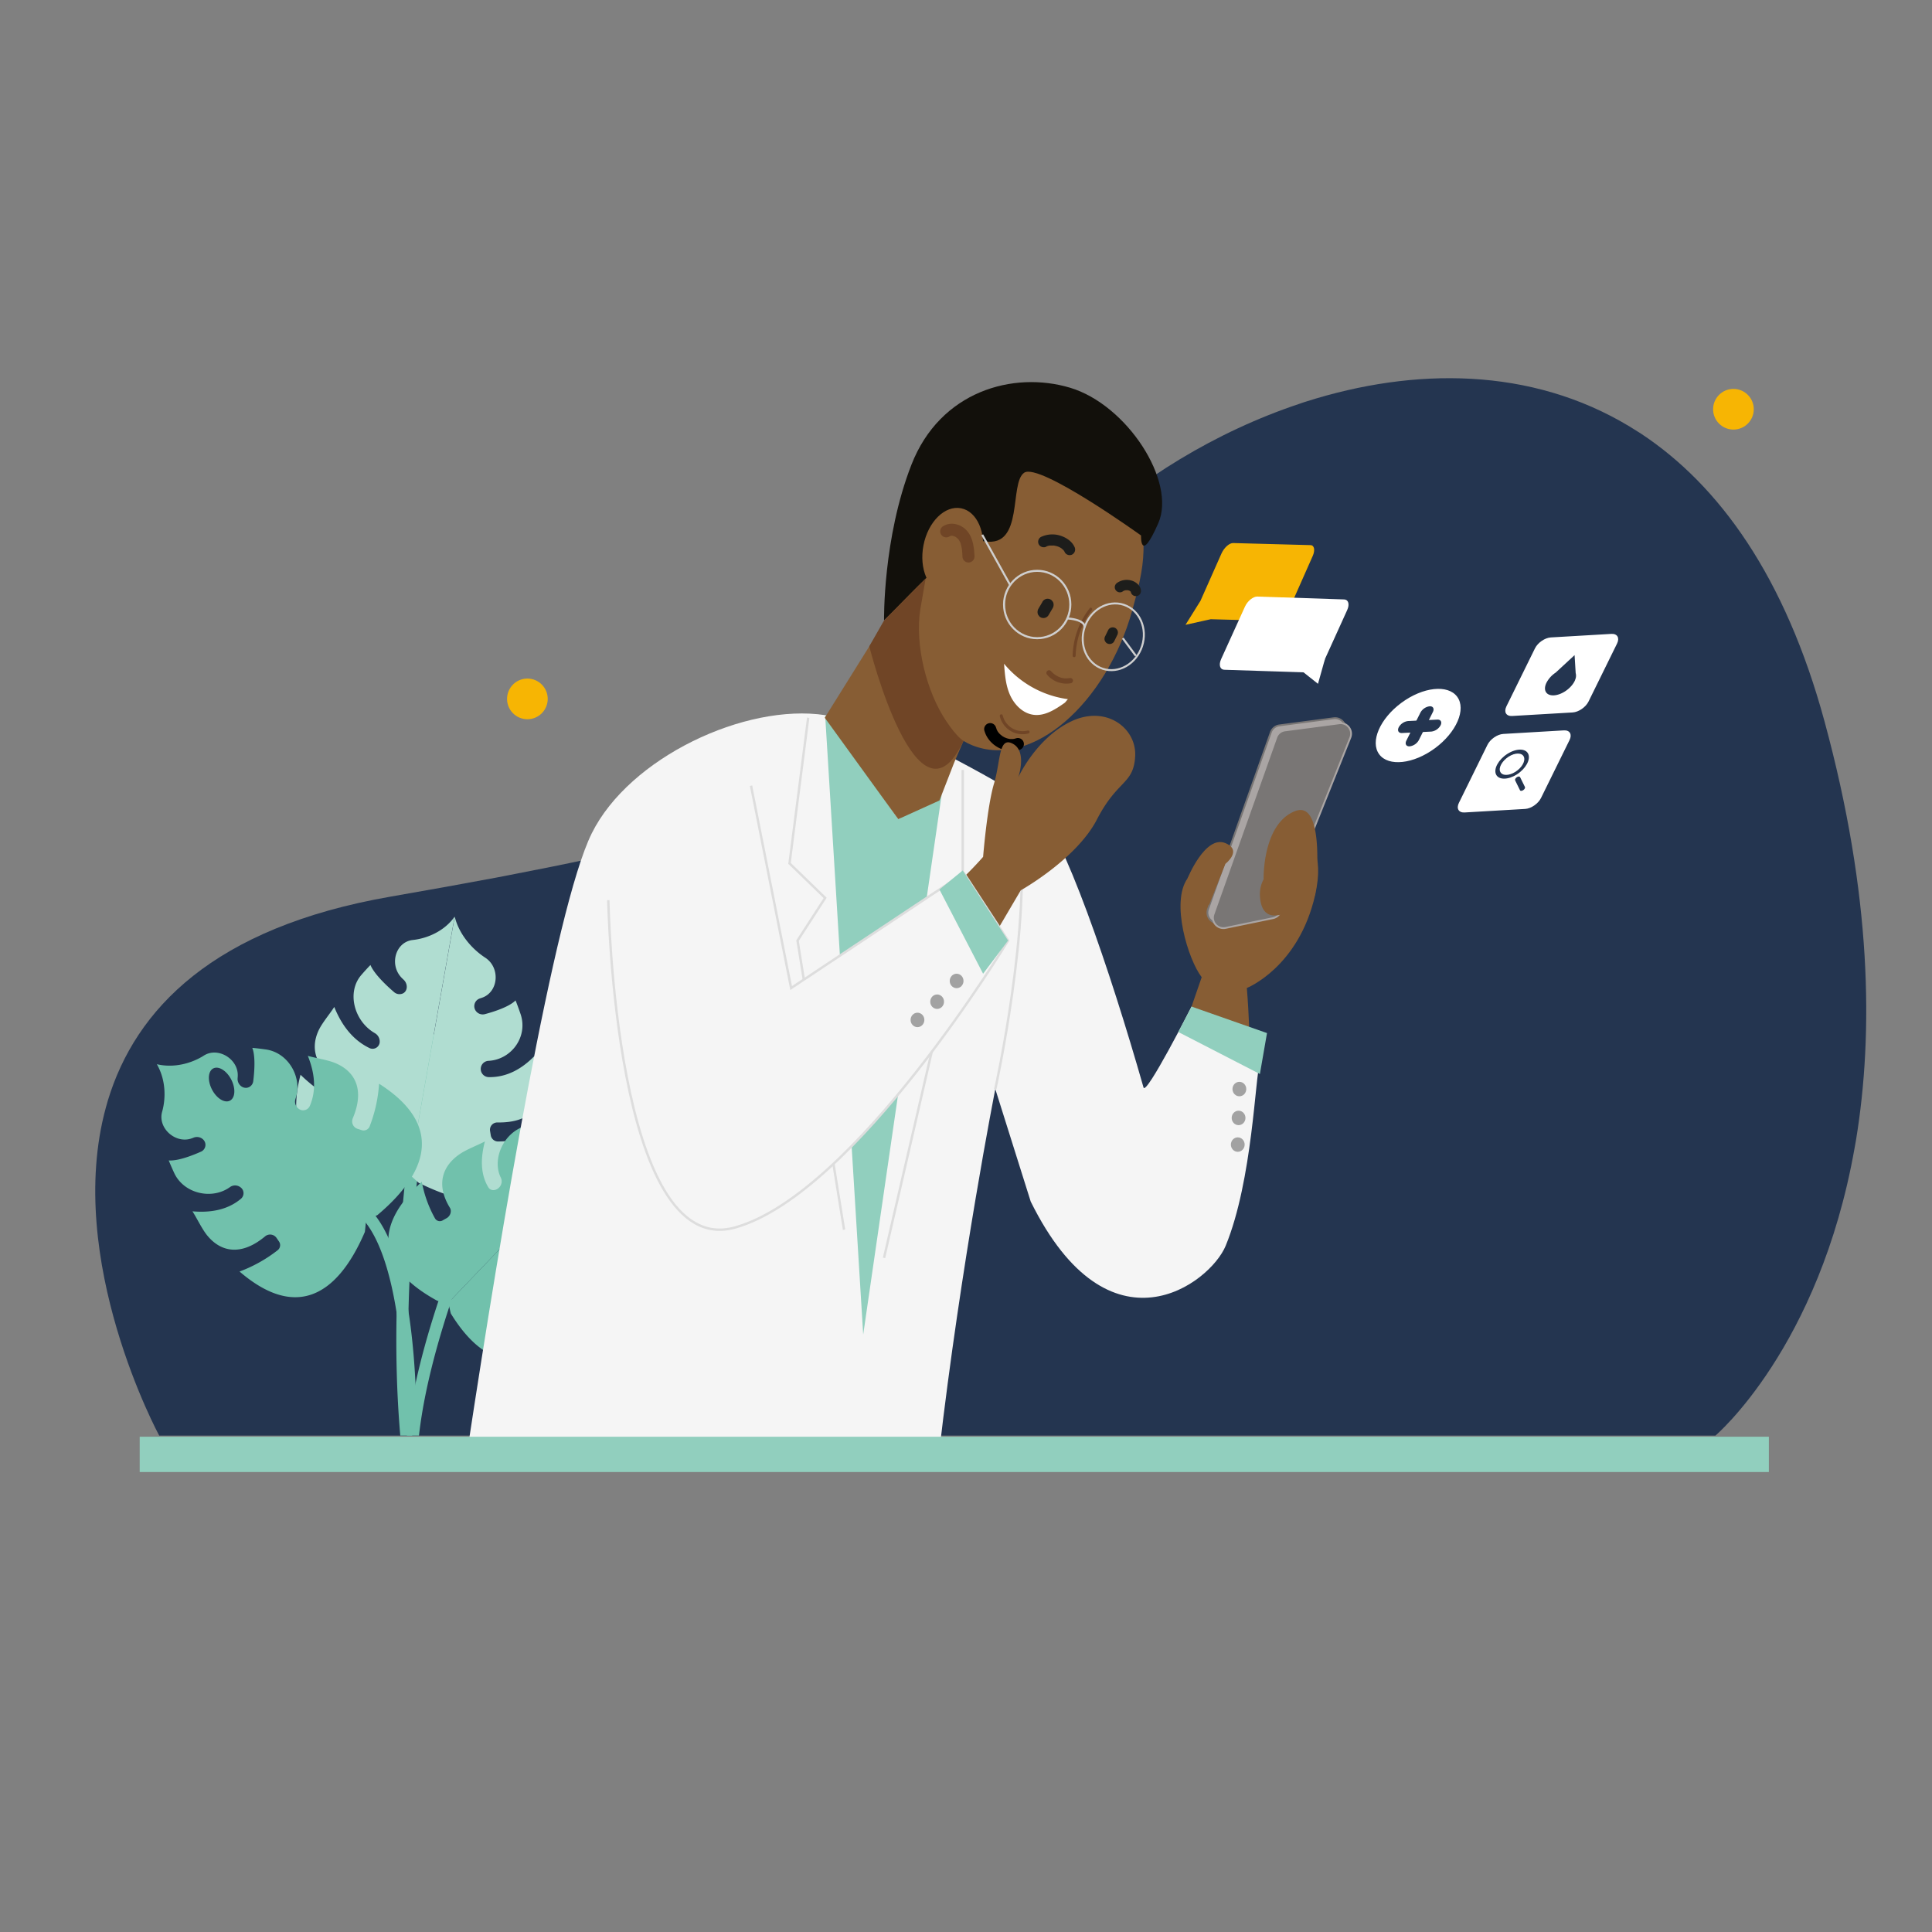 <svg xmlns="http://www.w3.org/2000/svg" xmlns:xlink="http://www.w3.org/1999/xlink" viewBox="0 0 1200 1200"><rect x="0" y="0" width="1200" height="1200" fill="#808080" stroke="none"/><defs><style>.cls-1,.cls-15,.cls-20,.cls-24,.cls-25{fill:none;}.cls-2{fill:#f7b503;}.cls-3{clip-path:url(#clip-path);}.cls-4{fill:#243550;}.cls-5{fill:#b2c1e4;}.cls-6{fill:#eff0f9;}.cls-7{fill:#71c1ac;}.cls-8{fill:#b0ddd1;}.cls-9{fill:#a2b2dc;}.cls-10{fill:#6a83b9;}.cls-11{fill:#516390;}.cls-12{fill:#875d34;}.cls-13,.cls-23{fill:#f5f5f5;}.cls-14{fill:#91cfbe;}.cls-15,.cls-23{stroke:#ddd;stroke-width:1.49px;}.cls-15,.cls-17,.cls-18,.cls-23,.cls-24,.cls-25{stroke-miterlimit:10;}.cls-16{fill:#12100b;}.cls-17{fill:#aaa5a4;stroke:#797675;}.cls-17,.cls-18{stroke-width:1.12px;}.cls-18{fill:#797675;stroke:#aaa5a4;}.cls-19{fill:#fff;}.cls-20{stroke:#fff;stroke-linecap:round;stroke-linejoin:round;stroke-width:1.01px;}.cls-21{fill:#704526;}.cls-22{fill:#1d1d1b;}.cls-24,.cls-25{stroke:#cfcfcf;}.cls-24{stroke-width:1.28px;}.cls-25{stroke-width:1.22px;}.cls-26{fill:#a2a2a2;}</style><clipPath id="clip-path"><path class="cls-1" d="M517.94,604.9l1.33-.91-.93,1.2Zm634.87,103.16c-.3,1.75-.61,3.46-.92,5.17-22,124-86.43,178.46-86.43,178.46H98.9S39.77,782.85,65.77,687.85c.39-1.45.78-2.9,1.22-4.3C84.1,627,132.38,576.06,242.67,556.9c23.72-4.12,45.56-8.06,65.69-11.83,2.84-.57,5.6-1.1,8.36-1.62,70-13.42,118.78-25.39,155.89-39.06h0c2.72-1,5.39-2.06,8-3.07C556.07,471.6,581.85,433,649.42,354.5q7.88-9.13,16.81-17.93c1.31-1.31,2.62-2.58,4-3.81,36.46-34.72,84.86-64.66,137-82,1.4-.48,2.8-1,4.2-1.4,66.83-21.22,139.44-21.52,200.84,15.61,2.32,1.4,4.64,2.85,7,4.38,48.62,32.13,89.59,88.9,114,178.82C1162.53,555.72,1163.75,641.6,1152.81,708.06Z"/></clipPath></defs><g id="Calque_2" data-name="Calque 2"><circle class="cls-2" cx="1076.67" cy="254.19" r="12.63"/></g><g id="Calque_1" data-name="Calque 1"><g class="cls-3"><rect class="cls-4" x="58.28" y="188.96" width="1561.95" height="822.08"/><circle class="cls-5" cx="490.55" cy="344.25" r="61.63"/><circle class="cls-6" cx="490.55" cy="344.25" r="46.79" transform="translate(40.47 739.94) rotate(-76.38)"/><path class="cls-5" d="M494.87,344.25a4.32,4.32,0,1,1-4.32-4.32A4.33,4.33,0,0,1,494.87,344.25Z"/><rect class="cls-5" x="489.12" y="312.37" width="2.87" height="32.75" rx="0.96"/><rect class="cls-5" x="504.05" y="327.88" width="2.87" height="32.75" rx="0.96" transform="translate(161.24 849.74) rotate(-90)"/><circle class="cls-5" cx="448.65" cy="345.12" r="3.45"/><circle class="cls-5" cx="532.45" cy="345.12" r="3.45"/><circle class="cls-5" cx="490.55" cy="303.22" r="3.45"/><circle class="cls-5" cx="490.55" cy="387.02" r="3.45"/><path class="cls-7" d="M254.18,913.37a3.69,3.69,0,0,1-3.66-3.26C242,838.91,246,752.94,262.44,654.59c.71-4.23,1.32-7.91,1.4-8.82a3.69,3.69,0,0,1,7.35-.65c.14,1,0,1.79-1.46,10.7-16.36,97.65-20.35,182.91-11.87,253.41a3.69,3.69,0,0,1-3.23,4.11Zm9.66-267.52a2,2,0,0,0,0,.31C263.86,646.06,263.84,646,263.84,645.85Z"/><path class="cls-8" d="M186.66,667.55a104.84,104.84,0,0,0,23.64,17.22,4,4,0,0,0,5.49-1.36l1.36-2.32c1.36-2.33.19-5.65-2.45-7l-.06,0c-18.18-9-22.53-21.78-16.69-34.2,2.18-4.63,7.11-10.37,9.66-14.46,4.2,10.39,10.82,20.11,21.64,25.42a4.44,4.44,0,0,0,6.55-3.16,6,6,0,0,0-3-6c-12.93-7.43-17.58-25.46-8.4-36.08q2.84-3.29,5.69-6.24c2.33,5.64,10.18,13,14.52,16.71a5.12,5.12,0,0,0,5.8.88c2.85-1.57,3-5.78.37-8.36l-.94-.9c-8.35-8.06-4.37-22.63,6.53-23.85,9.19-1,19.73-5.58,26-14.49l-28.34,160c-.11-.09-7.36,2.18-7.48,2.1C198.63,730.63,175.72,710,186.66,667.55Z"/><path class="cls-8" d="M336.93,704.31A91.07,91.07,0,0,1,309.4,709a4.6,4.6,0,0,1-4.57-3.82l-.45-2.76a4.54,4.54,0,0,1,4.61-5.24h.06c19.72.29,28.05-9.4,26.91-23.53-.43-5.27-3-12.84-3.95-17.79-7.38,7.56-16.74,13.37-28.47,13.16a5.06,5.06,0,0,1-.18-10.11c14.39-.74,24.77-15.1,19.95-29.14-1-2.9-2-5.69-3.09-8.39-4.05,4.07-13.74,7.1-19,8.51a5.29,5.29,0,0,1-5.62-1.91,5.05,5.05,0,0,1,2.5-7.84l1.17-.39c10.39-3.47,11.68-18.7,2.1-24.93-8.07-5.26-16.2-14.36-18.94-25.49l-28.34,160c.14,0,6,5.45,6.15,5.43C304.55,756.54,332.55,748.37,336.93,704.31Z"/><path class="cls-7" d="M256.6,934.28a3.7,3.7,0,0,1-3.65-3.13c-9.69-63,36-167.7,37.95-172.12a3.7,3.7,0,1,1,6.77,3c-.47,1.06-46.77,107.13-37.4,168a3.7,3.7,0,0,1-3.1,4.22A3.64,3.64,0,0,1,256.6,934.28Z"/><path class="cls-7" d="M254.89,876.15a3.69,3.69,0,0,1-3.69-3.59c-2.54-85.78-19.83-111.44-29.91-119.11-6.38-4.85-11.21-3.74-11.41-3.69a3.73,3.73,0,0,1-4.5-2.63,3.68,3.68,0,0,1,2.52-4.5c.82-.23,8.26-2.09,17.37,4.56,13.81,10.09,30.8,40,33.32,125.15a3.7,3.7,0,0,1-3.59,3.8Z"/><path class="cls-9" d="M128.89,1004.94H385a3.79,3.79,0,0,0,3.77-3.78h0a3.79,3.79,0,0,0-3.77-3.77H128.89a3.79,3.79,0,0,0-3.78,3.77h0A3.79,3.79,0,0,0,128.89,1004.94Z"/><path class="cls-10" d="M223.12,902.59h74.14a35.54,35.54,0,0,1,35.54,35.54v47a12.21,12.21,0,0,1-12.21,12.21H199.79a12.21,12.21,0,0,1-12.21-12.21v-47A35.54,35.54,0,0,1,223.12,902.59Z" transform="translate(520.38 1899.98) rotate(180)"/><path class="cls-11" d="M216.8,997.39h86.79c-56.68-3.32-97.25-28.94-116-84.76v55.54A29.23,29.23,0,0,0,216.8,997.39Z"/><path class="cls-7" d="M262,734a73.79,73.79,0,0,0,8.23,22.84,3.48,3.48,0,0,0,4.89,1.07l2.31-1.3c2.32-1.31,3.29-4.39,2-6.46l0,0c-8.69-14.21-4.86-26,6.44-33.54,4.22-2.81,11.12-5.42,15.31-7.65-2.61,9.85-3,20.12,2.16,28.54,1.4,2.26,4.6,2.26,6.69.06a5.34,5.34,0,0,0,1.13-5.91c-5.61-10.93.92-27,13.73-31.79q4-1.49,7.74-2.7c-1.37,5.36.47,14.21,1.65,18.87a3.78,3.78,0,0,0,3.88,3,5.6,5.6,0,0,0,4.92-6.47l-.2-1.07c-1.81-9.64,9.29-19.59,18.17-16.29a36.47,36.47,0,0,0,27.65-1.27L278.44,809.21c0-.11-6.76-1.15-6.8-1.26C236,788.52,230.2,763.26,262,734Z"/><path class="cls-7" d="M354.73,821.79a74.65,74.65,0,0,1-23.34-7,3.45,3.45,0,0,1-1.31-4.81l1.19-2.36a4.91,4.91,0,0,1,6.38-2.33l0,0c14.7,7.94,26.35,3.55,33.35-8.06,2.61-4.33,4.88-11.32,6.91-15.6-9.75,3.08-20,4-28.75-.74-2.34-1.28-2.49-4.46-.39-6.64a5.37,5.37,0,0,1,5.88-1.41c11.25,5,27-2.25,31.22-15.23q1.29-4,2.33-7.83c-5.31,1.63-14.28.24-19-.7a3.76,3.76,0,0,1-3.17-3.71,5.61,5.61,0,0,1,6.24-5.21l1.1.15c9.75,1.32,19.19-10.21,15.44-18.88a36,36,0,0,1-.09-27.54L278.44,809.21c.12,0,1.49,6.66,1.61,6.7C301.31,850.4,326.94,854.89,354.73,821.79Z"/><path class="cls-7" d="M97.42,661c5.54,9.57,5.71,20.93,3.28,29.54-2.87,10.2,8.46,20.24,18.56,16.45l1.13-.43c3.23-1.21,6.86.83,7.2,4.07a4.66,4.66,0,0,1-2.87,4.74c-4.87,2.16-14.13,5.85-19.92,5.39q1.56,3.84,3.41,7.83c6,12.88,23.49,16.83,34.69,8.69a5.45,5.45,0,0,1,6.36.08,4.53,4.53,0,0,1,.4,7.21c-8.57,7.22-19.5,8.73-30.13,7.8,2.66,4.09,5.91,11,9.18,15,8.78,10.73,21.57,12.59,36,.51l0,0a4.85,4.85,0,0,1,7,.94l1.54,2.24a4,4,0,0,1-.79,5.47,88.77,88.77,0,0,1-23.67,13.24c33.28,28.68,59.67,17.61,77.8-24.52.12-.07.74-7.5.86-7.57s7-2.88,7-3c35.11-29.52,38.08-58,1-81.56a88.55,88.55,0,0,1-5.85,26.48,4,4,0,0,1-5,2.34l-2.59-.83a4.85,4.85,0,0,1-2.92-6.42l0-.06c7.39-17.34,1.92-29.05-10.89-34.36-4.78-2-12.35-3.09-17-4.46,4,9.92,5.67,20.81,1.23,31.11a4.53,4.53,0,0,1-7,1.69,5.46,5.46,0,0,1-1.91-6.06c4.56-13.08-4.28-28.69-18.34-30.7-2.89-.42-5.72-.76-8.47-1,2.1,5.41,1.25,15.34.59,20.62a4.69,4.69,0,0,1-3.72,4.13c-3.19.6-6.2-2.29-6-5.73l.08-1.2c.72-10.76-12.17-18.72-21.1-13C119.11,660.41,108.18,663.54,97.42,661Zm35.06,2.62c3.31-1.7,8.3,1.39,11.15,6.92s2.49,11.38-.81,13.09-8.29-1.39-11.15-6.91S129.18,665.32,132.48,663.61Z"/></g><path class="cls-12" d="M660,716.15s32.72,89.47,87.57,58.4c39.41-22.32,26.86-160.88,26.86-160.88s32.3-12.77,42.48-58c11.4-50.63-34.45-42.91-34.45-42.91L762.76,541.7s-14.57-11-25.17,3.91.48,50.58,8.8,61.35l-29.67,86S680.66,714.36,660,716.15Z"/><path class="cls-13" d="M587.42,468.53s43.43,22.25,55.55,32.63c17,14.59,46.64,101.89,67.29,174.27,1.56,5.48,29.84-50.22,29.84-50.22s45.2,28.36,42.44,35.2c-2.92,7.23-4.48,72.61-21.26,113.38C751.7,797.05,689,845,640.2,746.32l-22-69.89s-21.34,108.1-35,226.72c-65.18.19-211.61.19-292.39-5.5C311,765,344.38,564.12,367.59,517.52,391,470.46,463,436.68,512.52,444.19,537.7,448,563.58,456.83,587.42,468.53Z"/><path class="cls-1" d="M1152.81,708.06c-.3,1.75-.61,3.46-.92,5.17-22,124-86.43,178.46-86.43,178.46H98.9S39.77,782.85,65.77,687.85c.39-1.45.78-2.9,1.22-4.3C84.1,627,132.38,576.06,242.67,556.9c23.72-4.12,45.56-8.06,65.69-11.83,2.84-.57,5.6-1.1,8.36-1.62,70-13.42,118.78-25.39,155.89-39.06h0c2.72-1,5.39-2.06,8-3.07C556.07,471.6,581.85,433,649.42,354.5q7.88-9.13,16.81-17.93c1.31-1.31,2.62-2.58,4-3.81,36.46-34.72,84.86-64.66,137-82,1.4-.48,2.8-1,4.2-1.4,66.83-21.22,139.44-21.52,200.84,15.61,2.32,1.4,4.64,2.85,7,4.38,48.62,32.13,89.59,88.9,114,178.82C1162.53,555.72,1163.75,641.6,1152.81,708.06Z"/><polygon class="cls-14" points="512.51 444.19 536.15 828.93 584.87 493.69 557.91 508.8 512.51 444.19"/><polyline class="cls-15" points="501.98 445.8 490.39 536.26 512.51 557.72 495.37 584.2 524.26 763.79"/><path class="cls-12" d="M703.23,379.25c-15.88,57.05-61.94,98.83-99.55,83.58-26.73-10.83-57.92-66-42-123s60.46-94.47,99.56-83.59c30.46,8.49,50,43.79,49,85.95C710,354.14,706.74,366.64,703.23,379.25Z"/><polygon class="cls-12" points="571.62 350.67 512.27 445.8 557.91 508.8 583.5 497.2 592.66 473.66 619.97 410.06 571.62 350.67"/><path class="cls-15" d="M618.2,676.43s23.19-104.9,14.54-163.65"/><path class="cls-16" d="M549.1,385.39s-.84-51,17-96.73,63.19-58.38,98.5-47.85S730.84,299,719.42,325s-10.69,7.6-10.69,7.6-63.08-45.37-72.57-39,.07,46.5-24.41,42.64C597,333.9,570,364.54,549.1,385.39Z"/><ellipse class="cls-12" cx="591.73" cy="342.18" rx="27.01" ry="18.51" transform="translate(142.6 857.46) rotate(-78.96)"/><path class="cls-17" d="M750.35,564.6l39-109.77a6.52,6.52,0,0,1,5.3-4.28l33.74-4.44a6.52,6.52,0,0,1,6.9,8.89L792,563.15a6.51,6.51,0,0,1-4.74,4l-29.41,6.06A6.52,6.52,0,0,1,750.35,564.6Z"/><path class="cls-18" d="M753.77,567.74l39-109.77a6.53,6.53,0,0,1,5.3-4.29l33.74-4.43a6.52,6.52,0,0,1,6.9,8.89l-43.3,108.14a6.54,6.54,0,0,1-4.74,4l-29.41,6.06A6.52,6.52,0,0,1,753.77,567.74Z"/><path class="cls-2" d="M800.35,379.2l15-33.86c1.62-3.65,1-6.68-1.35-6.75l-48.09-1.29c-2.36-.06-5.62,2.87-7.24,6.52l-13.14,29.6,0-.07-9.19,14.74L752,384.61h0l41.1,1.1C795.47,385.78,798.73,382.85,800.35,379.2Z"/><path class="cls-19" d="M760.36,416l53.89,1.74c2.64.09,6.12-2.72,7.72-6.23l14.82-32.64c1.6-3.52.74-6.47-1.9-6.55L781,370.53c-2.64-.09-6.12,2.72-7.72,6.23L758.46,409.4C756.86,412.92,757.72,415.87,760.36,416Z"/><line class="cls-20" x1="819.44" y1="383.74" x2="782.56" y2="383.58"/><line class="cls-20" x1="813.61" y1="397.39" x2="793.61" y2="397.3"/><polygon class="cls-19" points="822.98 409.23 818.63 424.73 808.35 416.58 822.98 409.23"/><path class="cls-19" d="M909.7,504.64l37.61-2.2c3.69-.21,8.1-3.26,9.84-6.79l17.72-36c1.74-3.53.16-6.22-3.54-6l-37.61,2.21c-3.7.21-8.11,3.25-9.85,6.79l-17.71,36C904.42,502.17,906,504.86,909.7,504.64Z"/><path class="cls-4" d="M929.21,481c1.63,3.52,7.41,3.51,12.93,0s8.68-9.24,7.06-12.76-7.41-3.52-12.93,0S927.59,477.52,929.21,481ZM937,470c4-2.59,8.28-2.6,9.47,0s-1.13,6.78-5.17,9.36-8.29,2.6-9.48,0S933,472.63,937,470Z"/><path class="cls-4" d="M946.08,490.8h0c.86-.56,1.35-1.47,1.08-2l-3-6.09c-.27-.55-1.19-.53-2,0h0c-.86.56-1.35,1.47-1.08,2l3,6.1C944.29,491.38,945.22,491.36,946.08,490.8Z"/><path class="cls-19" d="M939.21,444.71l37.61-2.2c3.7-.22,8.11-3.26,9.85-6.79l17.71-36c1.75-3.53.16-6.22-3.54-6l-37.61,2.2c-3.69.22-8.1,3.26-9.84,6.8l-17.72,36C933.93,442.24,935.51,444.93,939.21,444.71Z"/><path class="cls-4" d="M966.24,417.78,978,406.91l.68,11.14a6.2,6.2,0,0,1-.34,4.19v.09h0c-.09.23-.19.45-.3.69-2.28,4.62-8,8.59-12.86,8.87s-6.9-3.23-4.63-7.85A16.87,16.87,0,0,1,966.24,417.78Z"/><ellipse class="cls-19" cx="880.86" cy="450.62" rx="30.1" ry="17.54" transform="translate(-95.49 610.99) rotate(-36.42)"/><path class="cls-4" d="M875.55,463.57h0a7.61,7.61,0,0,0,5.74-3.91L890,442.21c1-2,.11-3.63-2-3.53h0a7.64,7.64,0,0,0-5.74,3.91L873.52,460C872.5,462.09,873.41,463.67,875.55,463.57Z"/><path class="cls-4" d="M894.78,450.49h0c1-2,.1-3.63-2-3.53l-18.27.9a7.62,7.62,0,0,0-5.74,3.9h0c-1,2.05-.1,3.63,2,3.53L889,454.4A7.64,7.64,0,0,0,894.78,450.49Z"/><polyline class="cls-15" points="597.97 478.2 597.97 557.72 581.04 567.59 591.73 596.86 549.09 781.27"/><path class="cls-21" d="M589.7,333.23l.55-.31c.6-.34-.87.22,0,0a5.84,5.84,0,0,0,.6-.15c.31-.13-1,0-.19,0,.24,0,.47,0,.71,0s.84.24-.17-.05c.4.11.83.15,1.23.28a3.57,3.57,0,0,0,.6.21l-.4-.17.3.14a12.63,12.63,0,0,1,1.12.66c.12.08.24.16.35.25l-.41-.32c.09.16.36.3.5.43a13.17,13.17,0,0,1,1,1c.24.28-.53-.75-.07-.06.14.21.27.42.4.64s.25.45.37.69.12.23.17.34c.17.38.14.32-.07-.18a4.84,4.84,0,0,1,.51,1.47c.15.5.28,1,.39,1.52s.19,1,.28,1.55c.13.84-.08-.72,0,.05l.09.8c.11,1.14.18,2.28.25,3.42a3.74,3.74,0,1,0,7.47,0c-.32-5.57-.9-11.49-4.78-15.85-3.53-4-9.78-5.75-14.5-2.88a3.74,3.74,0,1,0,3.77,6.45Z"/><path class="cls-22" d="M650,339.39c.41-.2,0,0-.17.05a2.07,2.07,0,0,0,.45-.17,10.4,10.4,0,0,1,1.09-.31l.5-.11c.1,0,.68-.1.19,0s.11,0,.2,0l.54,0c.4,0,.81,0,1.22,0a3,3,0,0,1,1.09.08c-.15-.11-.57-.1-.09,0l.54.1c.4.09.8.19,1.2.32l.5.17c.08,0,.64.22.21.06s.1.05.19.09l.46.23c.3.16.6.33.89.51s.34.24.52.35c.42.28-.08,0-.11-.09,0,.16.59.5.72.63s.43.44.63.67c.42.47-.27-.42-.06-.07l.24.36a6.71,6.71,0,0,1,.44.84,3.46,3.46,0,0,0,4.72,1.24,3.56,3.56,0,0,0,1.24-4.72c-1.58-3.47-5.24-5.82-8.76-6.92a16.52,16.52,0,0,0-12.07.83,3.46,3.46,0,0,0-1.24,4.72,3.54,3.54,0,0,0,4.72,1.23Z"/><path class="cls-22" d="M697.2,367.46a6.16,6.16,0,0,1,1.24-.72l-.76.32a8,8,0,0,1,1.93-.53l-.85.11a8.87,8.87,0,0,1,2.06,0l-.85-.12a7.44,7.44,0,0,1,1.81.48l-.76-.32a6.2,6.2,0,0,1,1.27.74l-.64-.5a5.44,5.44,0,0,1,.88.85l-.5-.64a4.26,4.26,0,0,1,.52.87l-.32-.76a3.31,3.31,0,0,1,.2.7,3.17,3.17,0,0,0,1.47,1.9,3.3,3.3,0,0,0,2.46.33,3.22,3.22,0,0,0,1.9-1.47,3.56,3.56,0,0,0,.33-2.46c-.53-2.92-3.41-5.08-6.15-5.74a10.48,10.48,0,0,0-8.46,1.45,3.54,3.54,0,0,0-1.47,1.91,3.22,3.22,0,0,0,2.23,3.93,3.06,3.06,0,0,0,2.46-.32Z"/><path class="cls-22" d="M688.36,391.25l-1.92,3.92a2.42,2.42,0,0,0-.38,1.19,2.57,2.57,0,0,0,.06,1.29,2.41,2.41,0,0,0,.58,1.09,2.32,2.32,0,0,0,.9.83,3.26,3.26,0,0,0,2.48.32,3.16,3.16,0,0,0,1.92-1.47l1.92-3.92a2.36,2.36,0,0,0,.38-1.2,2.33,2.33,0,0,0-.06-1.28,2.37,2.37,0,0,0-.57-1.1,2.56,2.56,0,0,0-.9-.83,3.28,3.28,0,0,0-2.49-.32,3.21,3.21,0,0,0-1.92,1.48Z"/><path class="cls-22" d="M647.54,373.74l-2.63,4.47a4.19,4.19,0,0,0-.37,2.88,2.72,2.72,0,0,0,.66,1.27,2.85,2.85,0,0,0,1,1,3.77,3.77,0,0,0,2.88.38,3.88,3.88,0,0,0,2.23-1.72l2.63-4.47a4.19,4.19,0,0,0,.37-2.88,2.72,2.72,0,0,0-.66-1.27,2.85,2.85,0,0,0-1.05-1,3.77,3.77,0,0,0-2.88-.38,3.88,3.88,0,0,0-2.23,1.72Z"/><path class="cls-21" d="M676.85,377.74a50.28,50.28,0,0,0-10.62,29.6.94.94,0,0,0,1.87,0,48.15,48.15,0,0,1,10.07-28.28c.73-.93-.58-2.27-1.32-1.32Z"/><path class="cls-21" d="M664.36,421.15a11.13,11.13,0,0,1-6.15-.51,13.94,13.94,0,0,1-5.46-3.86,1.65,1.65,0,1,0-2.34,2.34,15.67,15.67,0,0,0,14.83,5.22,1.67,1.67,0,0,0,1.16-2,1.69,1.69,0,0,0-2-1.16Z"/><path class="cls-19" d="M663.28,434.26a62.26,62.26,0,0,1-39.64-22c.5,6.65,1,13.44,3.75,19.52s8.08,11.42,14.69,12.21c7.06.84,13.58-3.47,19.38-7.57"/><path d="M611.44,453.85c2.49,9,12.86,14.76,21.79,11.89a3.73,3.73,0,1,0-2-7.2c-.43.13-.86.26-1.31.35l-.55.1c-.37.08,1-.08.1,0a22.59,22.59,0,0,1-2.47,0c-.48,0,.87.15.21,0l-.67-.13a12.05,12.05,0,0,1-1.31-.35,7.13,7.13,0,0,0-1.06-.39c.54.23.63.27.27.11l-.21-.1-.61-.31c-.36-.2-.72-.41-1.07-.64l-.47-.32-.27-.2c-.23-.17-.13-.09.31.24-.11-.26-.73-.62-.94-.82s-.58-.59-.85-.9-.27-.61,0,.05a3.36,3.36,0,0,0-.39-.54c-.21-.31-.41-.63-.59-1s-.21-.4-.31-.6a2.92,2.92,0,0,1-.14-.31c-.12-.26-.07-.13.15.38a5.88,5.88,0,0,0-.42-1.29,3.74,3.74,0,0,0-7.21,2Z"/><path class="cls-21" d="M598.45,460.18s-3.84-2-10.63-12.13c-12.41-18.42-19.58-47.38-16.24-69.34l3.35-19.34-25.83,26-9.17,16.07S570,521.17,598.45,460.18Z"/><path class="cls-12" d="M816.89,555.69s7.37-59.7-12.53-51.88c-20.39,8-19.51,42.3-19.51,42.3a19.73,19.73,0,0,0-2.3,9.66c.16,6.07,2.06,14.38,11.61,12.62,14.74-2.71,10.37,7.12,10.37,7.12"/><path class="cls-12" d="M737.59,545.61s11-27.14,23.52-21.94c10.85,4.51,0,12.88,0,12.88L751,562.11"/><path class="cls-12" d="M634,553s34.57-19.28,47.35-44.06,22.72-21.61,23.72-39.14a23,23,0,0,0-4.17-14.57c-6.66-9.51-20.44-14.35-35.57-7.16-21.75,10.35-32.88,34.75-32.88,34.75s5.67-16-3.32-20.84-7.49,10.55-11.75,24.8-6.75,45.42-6.75,45.42-35.92,42.11-74.47,54.42l52.49,44.87S579.87,645,634,553Z"/><path class="cls-23" d="M466.48,488,491.39,613.7l107.33-71.34,27.4,41.84s-94.89,157.42-169.6,178.23S377.83,559.1,377.83,559.1"/><path class="cls-21" d="M621,444.83a14.47,14.47,0,0,0,17.8,10.73.93.93,0,0,0-.49-1.8,12.77,12.77,0,0,1-15.51-9.42c-.28-1.17-2.08-.68-1.8.49Z"/><ellipse class="cls-24" cx="644.22" cy="375.47" rx="20.58" ry="20.92"/><ellipse class="cls-25" cx="691.48" cy="395.52" rx="20.92" ry="18.78" transform="translate(100.52 929.7) rotate(-71.88)"/><path class="cls-24" d="M673.63,389.68s1.24-4.64-10.66-5.57"/><line class="cls-24" x1="627.44" y1="363.38" x2="610.08" y2="332.18"/><line class="cls-24" x1="705.51" y1="407.34" x2="697.38" y2="396.39"/><polygon class="cls-14" points="583.5 552.48 610.62 604.8 626.12 584.2 597.97 540.65 583.5 552.48"/><polygon class="cls-14" points="740.1 625.21 786.96 641.66 782.54 667.09 731.88 641 740.1 625.21"/><ellipse class="cls-26" cx="594.17" cy="609.28" rx="4.28" ry="4.49"/><ellipse class="cls-26" cx="769.8" cy="676.43" rx="4.28" ry="4.49"/><ellipse class="cls-26" cx="769.3" cy="694.36" rx="4.28" ry="4.49"/><ellipse class="cls-26" cx="768.8" cy="710.92" rx="4.28" ry="4.49"/><ellipse class="cls-26" cx="582.07" cy="622.17" rx="4.28" ry="4.49"/><ellipse class="cls-26" cx="569.86" cy="633.49" rx="4.28" ry="4.49"/><rect class="cls-14" x="86.77" y="892.38" width="1011.9" height="21.92"/><circle class="cls-2" cx="327.57" cy="434.1" r="12.63"/></g></svg>
